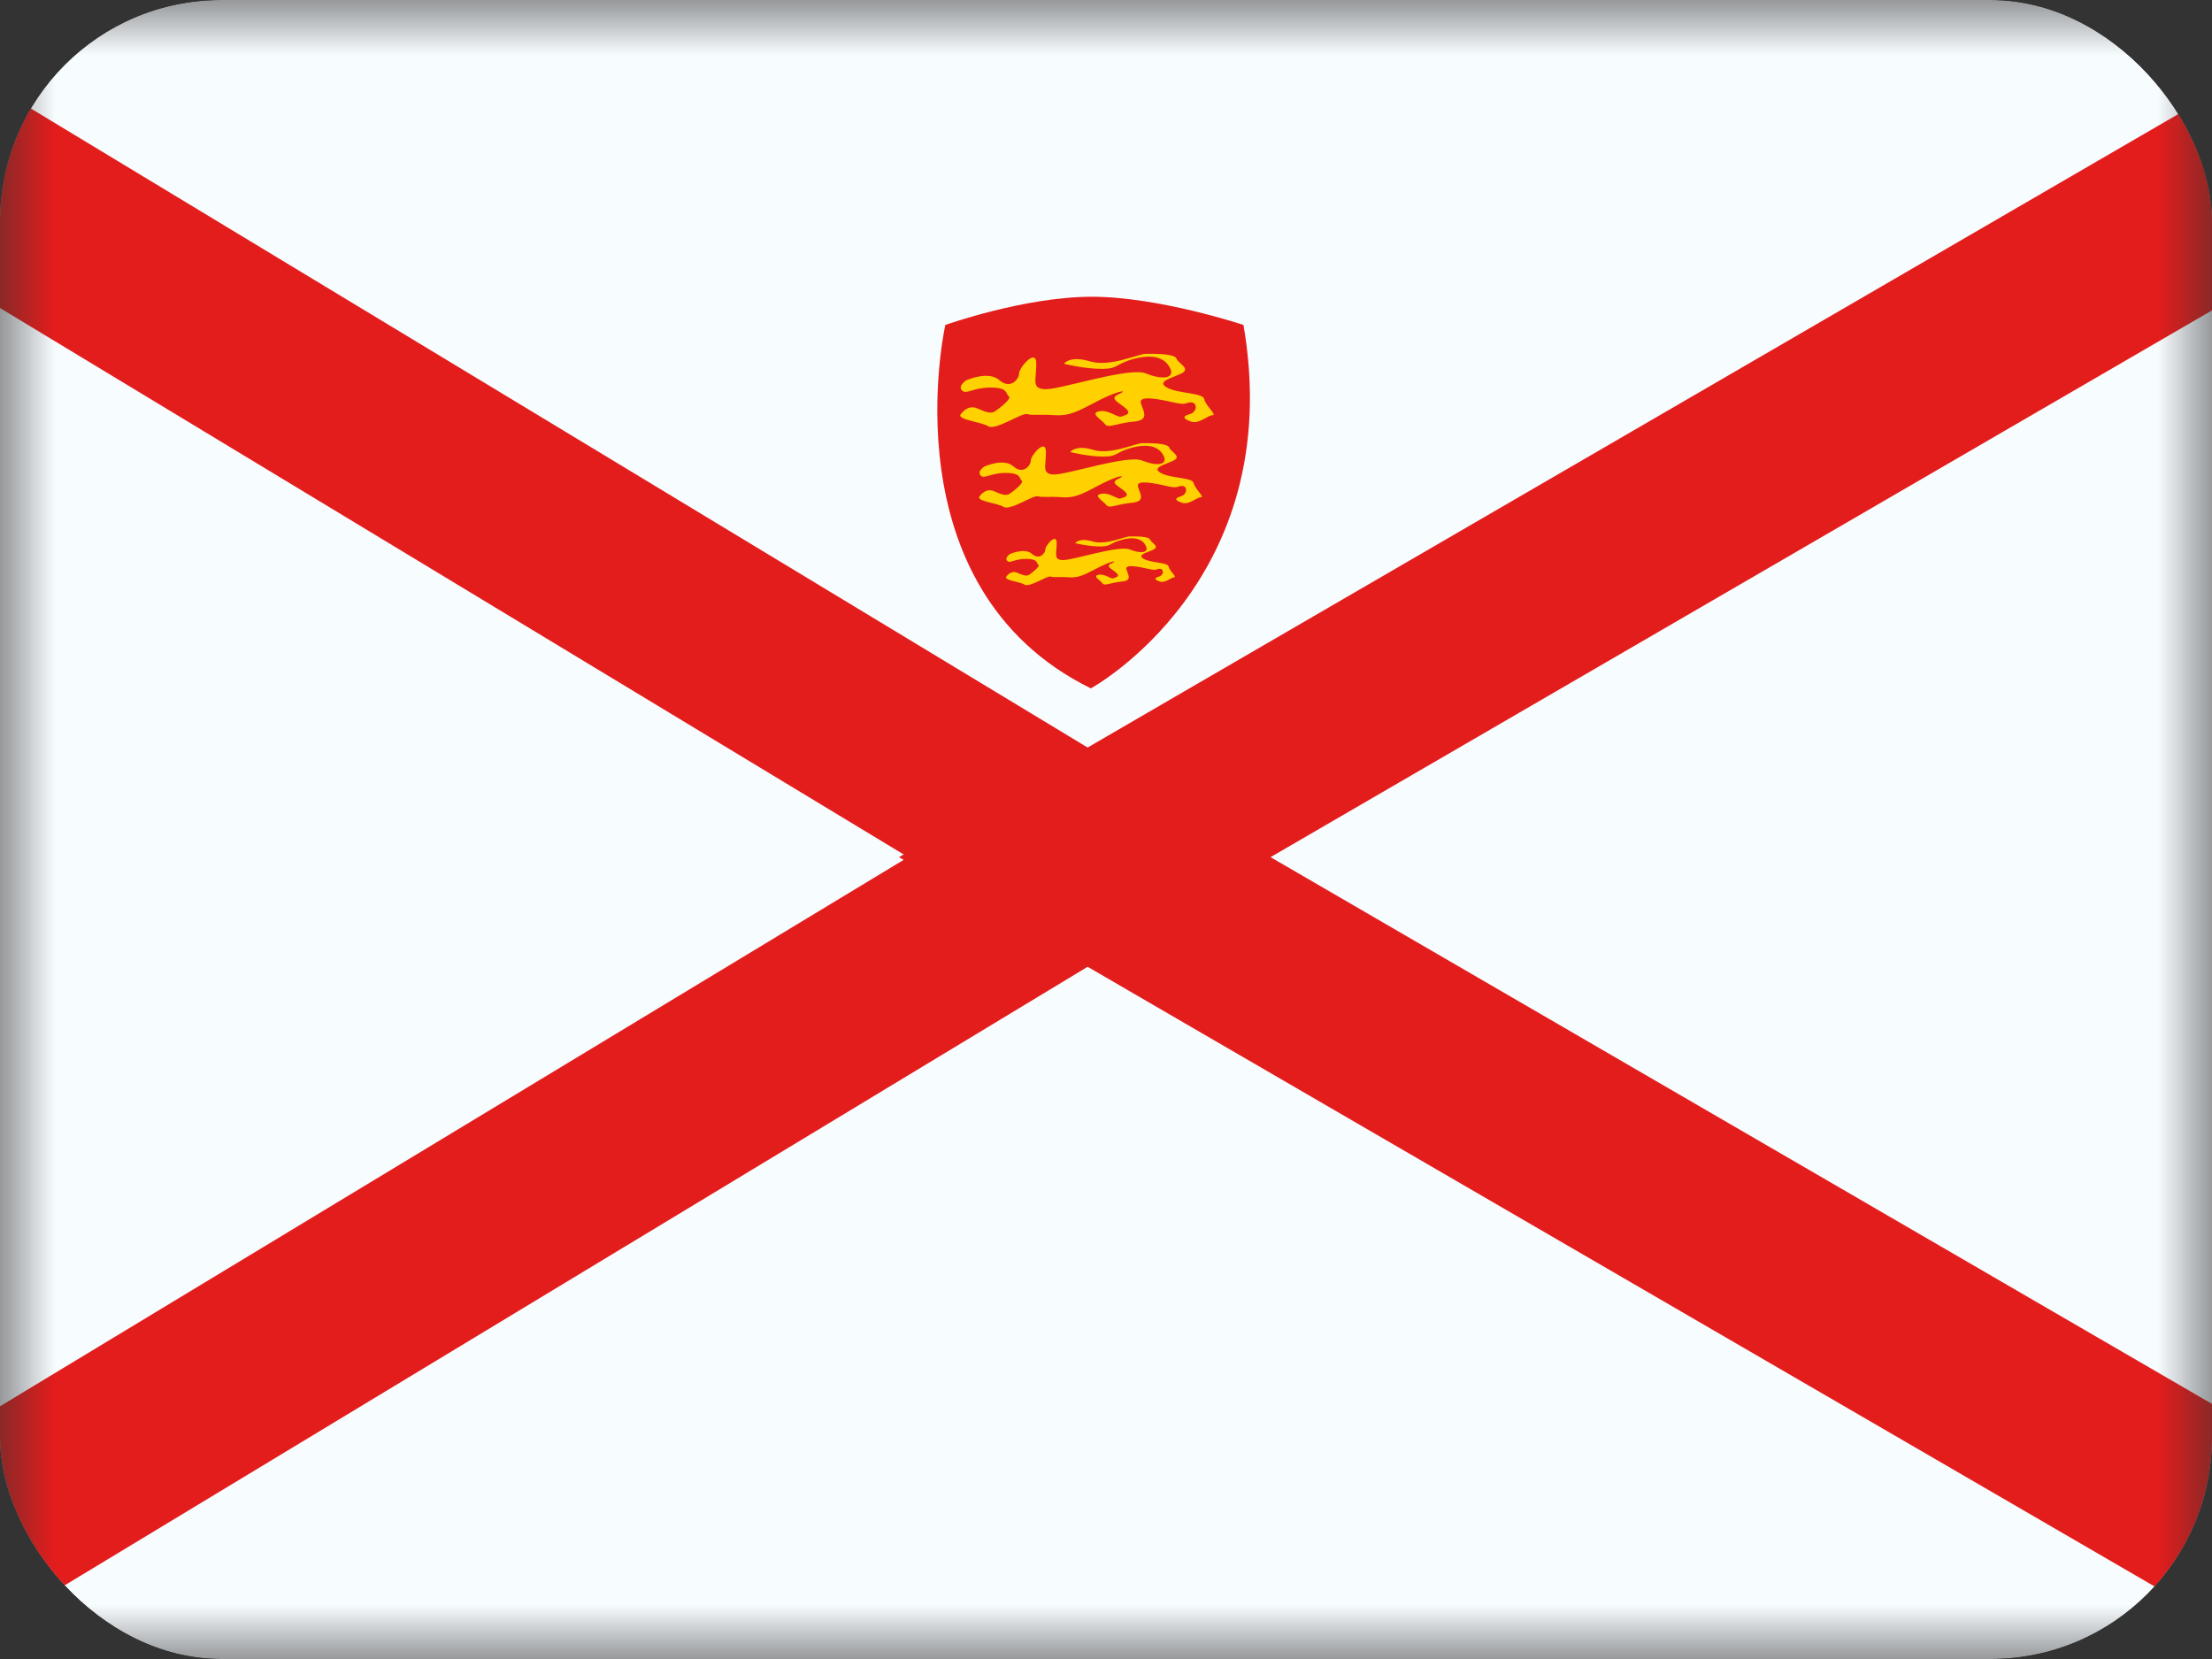<svg xmlns="http://www.w3.org/2000/svg" width="20" height="15" fill="transparent" viewBox="0 0 20 15"><rect x="0" y="0" width="20" height="15" fill="#333333" stroke="none"/><g clip-path="url(#a)"><mask id="b" width="20" height="15" x="0" y="0" maskUnits="userSpaceOnUse" style="mask-type:luminance"><path fill="#fff" d="M0 0h20v15H0z"/></mask><g mask="url(#b)"><path fill="#F7FCFF" fill-rule="evenodd" d="M0 0h20v15H0V0Z" clip-rule="evenodd"/><path fill="#F7FCFF" stroke="#E31D1C" stroke-width="1.688" d="m-1.688.778-1.28-.774v15.492l1.28-.774 10.336-6.25 1.194-.722-1.194-.722L-1.688.778Z"/><path fill="#F7FCFF" stroke="#E31D1C" stroke-width="1.688" d="m21.826.77 1.267-.736v15.432l-1.267-.736-10.762-6.25-1.256-.73 1.256-.73L21.826.77Z"/><path fill="#E31D1C" fill-rule="evenodd" d="M8.547 2.94S8.01 5.312 9.863 6.224c0 0 1.779-.97 1.38-3.286 0 0-.764-.255-1.372-.255-.607 0-1.324.255-1.324.255Z" clip-rule="evenodd"/><path fill="#FFD100" fill-rule="evenodd" d="M8.74 3.437s.197-.088.296 0c.098.087.178-.008.178-.06 0-.054.156-.235.156-.088 0 .148-.049.23.088.23s.754-.203.902-.143c.147.06.26.046.223-.04-.038-.087-.134-.141-.32-.094-.186.047-.142.093-.303.093-.16 0-.34-.046-.34-.046s.05-.077.234-.022.437-.068.506-.068c.068 0 .258-.004.277.043.018.047.133.09.046.134-.088.044-.231.072-.132.128.098.056.326.046.337.104.011.059.119.146.075.146-.043 0-.121.083-.194.058-.073-.026-.081-.048-.011-.068.07-.02.069-.106.011-.106-.057 0-.03.03-.16 0-.132-.03-.305-.063-.295 0 .01.063.096.16-.061.174-.158.013-.232.065-.262.023-.031-.042-.14-.098-.054-.116.086-.018.168.06.2.048.03-.013.1-.02.042-.074-.06-.055-.156-.087-.066-.128.09-.04.019-.041-.153.043-.172.085-.267.156-.418.146-.15-.01-.207.004-.255-.01-.049-.014-.285.151-.352.11-.068-.042-.288-.058-.248-.11.04-.051.092-.078.151-.051.06.026.118.053.158.026.04-.026.155-.117.126-.135-.03-.019-.001-.08-.165-.08s-.221.068-.26.025c-.039-.043.042-.092.042-.092Zm.163.78s.174-.078.26 0c.087.077.157-.007.157-.053 0-.047.137-.207.137-.077s-.042.203.078.203.662-.18.792-.126c.13.053.23.04.197-.036s-.118-.124-.282-.082c-.163.041-.125.082-.266.082-.141 0-.299-.041-.299-.041s.045-.068.206-.02c.161.049.384-.06.444-.06s.227-.003.244.039c.016.041.117.08.04.118-.076.038-.203.063-.116.112.087.05.287.04.297.091.01.052.104.129.066.129-.038 0-.107.072-.17.05-.065-.022-.072-.041-.01-.059.06-.018.06-.093.01-.093-.051 0-.027.026-.142 0-.115-.027-.268-.056-.258 0 .009.056.084.14-.055.152-.138.012-.203.057-.23.02-.027-.036-.123-.085-.048-.101.076-.016.149.053.176.042.027-.011.089-.017.037-.065s-.137-.076-.058-.112c.08-.036.017-.037-.134.037-.15.075-.235.138-.367.129-.133-.009-.182.003-.225-.009-.043-.012-.25.133-.31.096-.06-.037-.252-.05-.217-.096.034-.045.081-.069.133-.045.052.023.103.046.138.023.035-.023.136-.103.11-.12-.024-.015 0-.069-.144-.069s-.194.06-.228.022c-.035-.038.037-.081.037-.081Zm.231.791s.132-.058.197 0c.066.059.12-.004.12-.04 0-.035.103-.156.103-.058s-.032.154.06.154c.09 0 .501-.136.6-.096.099.04.174.03.149-.027-.025-.058-.09-.094-.213-.062-.125.031-.095.062-.202.062-.108 0-.227-.03-.227-.03s.034-.052.156-.016c.122.037.291-.045.337-.045.046 0 .172-.003.185.029.012.031.089.06.03.09-.058.029-.154.047-.088.084.066.038.218.03.225.07.008.039.08.097.05.097-.028 0-.08.055-.129.038-.049-.016-.054-.031-.008-.045.047-.013.046-.07.008-.07s-.02.02-.107 0-.203-.042-.196 0c.007.042.064.107-.041.115-.105.01-.155.044-.175.016-.02-.028-.093-.065-.036-.077.057-.012.112.04.133.032.02-.009.068-.014.028-.05-.039-.036-.104-.058-.044-.085.06-.027.013-.027-.101.029-.115.056-.178.104-.279.097-.1-.007-.138.003-.17-.007-.033-.009-.19.101-.235.073-.045-.028-.191-.038-.165-.073.026-.034.061-.052.1-.034.04.018.08.035.106.018.026-.018.103-.078.084-.09-.02-.013 0-.054-.11-.054s-.148.046-.173.017c-.026-.028.028-.062.028-.062Z" clip-rule="evenodd"/></g></g><defs><clipPath id="a"><rect width="20" height="15" fill="#fff" rx="2"/></clipPath></defs></svg>